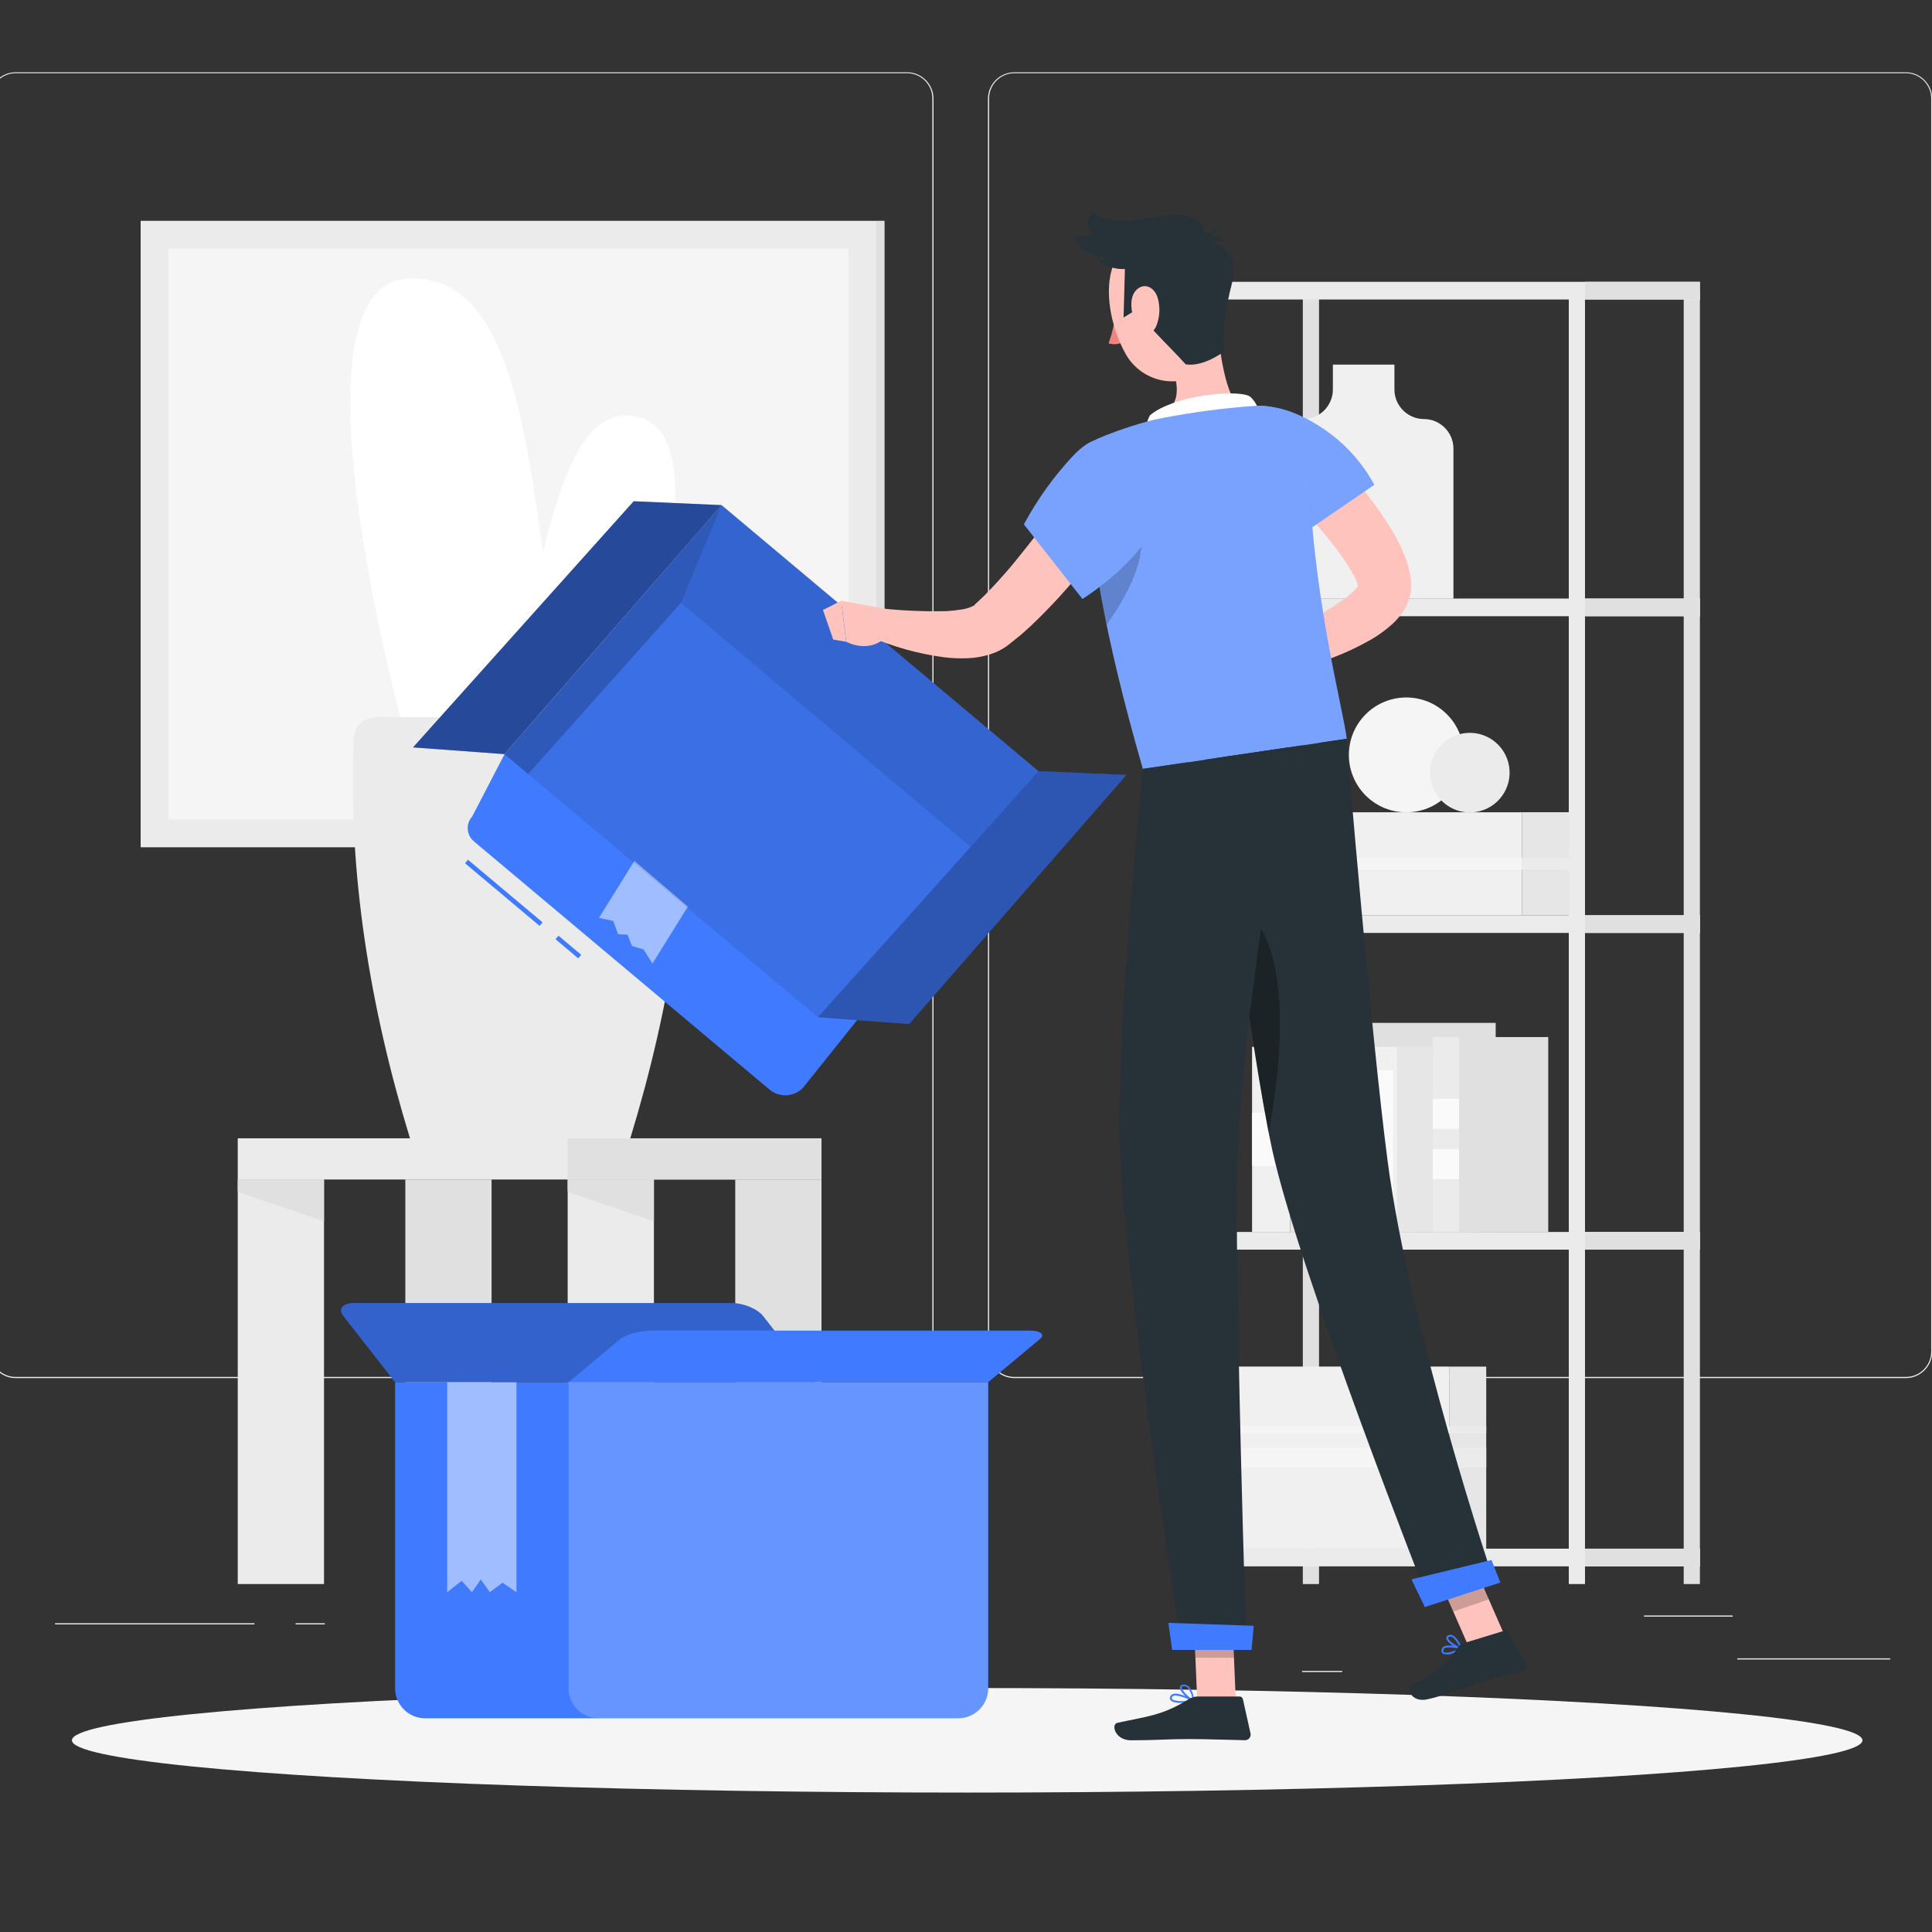 <?xml version="1.0" encoding="UTF-8" standalone="no"?>
<!DOCTYPE svg PUBLIC "-//W3C//DTD SVG 1.1//EN" "http://www.w3.org/Graphics/SVG/1.1/DTD/svg11.dtd">
<svg width="100%" height="100%" viewBox="0 0 500 500" version="1.1" xmlns="http://www.w3.org/2000/svg" xmlns:xlink="http://www.w3.org/1999/xlink" xml:space="preserve" xmlns:serif="http://www.serif.com/" style="fill-rule:evenodd;clip-rule:evenodd;stroke-miterlimit:10;">
    <rect x="0" y="0" width="500" height="500" fill="#333333" stroke="none"/>
    <g id="freepik--background-complete--inject-5" transform="matrix(1.195,0,0,1.195,-48.446,-47.019)">
        <rect x="416.78" y="398.49" width="33.12" height="0.25" style="fill:rgb(235,235,235);"/>
        <rect x="322.53" y="401.21" width="8.69" height="0.25" style="fill:rgb(235,235,235);"/>
        <rect x="396.59" y="389.21" width="19.19" height="0.25" style="fill:rgb(235,235,235);"/>
        <rect x="52.46" y="390.89" width="43.19" height="0.25" style="fill:rgb(235,235,235);"/>
        <rect x="104.56" y="390.89" width="6.33" height="0.25" style="fill:rgb(235,235,235);"/>
        <rect x="131.47" y="395.11" width="93.68" height="0.25" style="fill:rgb(235,235,235);"/>
        <path d="M237,337.8L43.91,337.8C40.781,337.795 38.21,335.219 38.21,332.09L38.21,60.66C38.237,57.55 40.8,55.005 43.91,55L237,55C240.132,55 242.71,57.578 242.71,60.71L242.71,332.09C242.71,335.222 240.132,337.8 237,337.8ZM43.91,55.2C40.919,55.205 38.46,57.669 38.46,60.66L38.46,332.09C38.46,335.081 40.919,337.545 43.91,337.55L237,337.55C239.993,337.545 242.455,335.083 242.46,332.09L242.46,60.66C242.455,57.667 239.993,55.205 237,55.2L43.91,55.2Z" style="fill:rgb(235,235,235);fill-rule:nonzero;"/>
        <path d="M453.31,337.8L260.21,337.8C257.08,337.795 254.505,335.22 254.5,332.09L254.5,60.66C254.533,57.549 257.098,55.005 260.21,55L453.31,55C456.416,55.011 458.973,57.554 459,60.66L459,332.09C459,335.215 456.435,337.789 453.31,337.8ZM260.21,55.2C257.217,55.205 254.755,57.667 254.75,60.66L254.75,332.09C254.755,335.083 257.217,337.545 260.21,337.55L453.31,337.55C456.303,337.545 458.765,335.083 458.77,332.09L458.77,60.66C458.765,57.667 456.303,55.205 453.31,55.2L260.21,55.2Z" style="fill:rgb(235,235,235);fill-rule:nonzero;"/>
        <rect x="92.03" y="285.87" width="126.42" height="8.92" style="fill:rgb(235,235,235);"/>
        <rect x="163.48" y="285.87" width="54.97" height="8.92" style="fill:rgb(224,224,224);"/>
        <rect x="92.03" y="294.79" width="18.68" height="87.61" style="fill:rgb(235,235,235);"/>
        <path d="M110.71,303.83L92.03,297.47L92.03,294.79L110.71,294.79L110.71,303.83Z" style="fill:rgb(224,224,224);fill-rule:nonzero;"/>
        <rect x="199.77" y="294.79" width="18.68" height="87.61" style="fill:rgb(224,224,224);"/>
        <rect x="163.48" y="294.79" width="18.68" height="87.61" style="fill:rgb(235,235,235);"/>
        <path d="M182.15,303.83L163.48,297.47L163.48,294.79L182.15,294.79L182.15,303.83Z" style="fill:rgb(224,224,224);fill-rule:nonzero;"/>
        <rect x="128.32" y="294.79" width="18.68" height="87.61" style="fill:rgb(224,224,224);"/>
        <rect x="71" y="87.17" width="159.33" height="135.67" style="fill:rgb(235,235,235);"/>
        <g transform="matrix(-1,-7.65714e-16,7.65714e-16,-1,462.44,310)">
            <rect x="230.33" y="87.17" width="1.78" height="135.67" style="fill:rgb(224,224,224);"/>
        </g>
        <g transform="matrix(-3.82857e-16,1,-1,-3.82857e-16,305.67,4.33)">
            <rect x="88.83" y="81.33" width="123.67" height="147.33" style="fill:rgb(245,245,245);"/>
        </g>
        <path d="M148.89,198.06C157.89,168.06 160.39,123.81 179.53,129.91C198.67,136.01 173.6,201.44 173.6,201.44L148.89,198.06Z" style="fill:white;fill-rule:nonzero;"/>
        <path d="M164.35,199.55C155.19,156.07 157.5,98.35 129.04,99.67C100.58,100.99 129.04,201.44 129.04,201.44L164.35,199.55Z" style="fill:white;fill-rule:nonzero;"/>
        <path d="M184.46,194.67L122.15,194.67C119.522,194.586 117.279,196.653 117.15,199.28C115.88,227.98 120.58,257.28 129.33,285.87L177.04,285.87C185.79,257.23 190.49,227.98 189.22,199.28C189.119,196.734 187.008,194.689 184.46,194.67Z" style="fill:rgb(235,235,235);fill-rule:nonzero;"/>
        <rect x="322.69" y="102.3" width="3.51" height="280.1" style="fill:rgb(224,224,224);"/>
        <rect x="405.18" y="102.3" width="3.51" height="280.1" style="fill:rgb(224,224,224);"/>
        <rect x="297.8" y="102.3" width="3.51" height="280.1" style="fill:rgb(235,235,235);"/>
        <rect x="380.29" y="102.3" width="3.51" height="280.1" style="fill:rgb(235,235,235);"/>
        <rect x="297.8" y="100.38" width="110.89" height="3.83" style="fill:rgb(235,235,235);"/>
        <rect x="297.8" y="168.97" width="110.89" height="3.83" style="fill:rgb(235,235,235);"/>
        <rect x="297.8" y="237.56" width="110.89" height="3.83" style="fill:rgb(235,235,235);"/>
        <rect x="297.8" y="306.15" width="110.89" height="3.83" style="fill:rgb(235,235,235);"/>
        <rect x="297.8" y="374.74" width="110.89" height="3.83" style="fill:rgb(235,235,235);"/>
        <rect x="383.8" y="100.38" width="24.89" height="3.83" style="fill:rgb(224,224,224);"/>
        <rect x="383.8" y="168.97" width="24.89" height="3.83" style="fill:rgb(224,224,224);"/>
        <rect x="383.8" y="237.56" width="24.89" height="3.83" style="fill:rgb(224,224,224);"/>
        <rect x="383.8" y="306.15" width="24.89" height="3.83" style="fill:rgb(224,224,224);"/>
        <rect x="383.8" y="374.74" width="24.89" height="3.83" style="fill:rgb(224,224,224);"/>
        <path d="M342.53,123.71L342.53,118.31L329.2,118.31L329.2,123.71C329.2,127.212 326.322,130.095 322.82,130.1C319.318,130.1 316.435,132.978 316.43,136.48L316.43,169L355.31,169L355.31,136.48C355.305,132.978 352.422,130.1 348.92,130.1C345.415,130.1 342.53,127.215 342.53,123.71Z" style="fill:rgb(240,240,240);fill-rule:nonzero;"/>
        <rect x="311.7" y="215.26" width="58.42" height="22.31" style="fill:rgb(240,240,240);"/>
        <g transform="matrix(-1,-7.65714e-16,7.65714e-16,-1,750.41,452.82)">
            <rect x="370.12" y="215.26" width="10.17" height="22.31" style="fill:rgb(230,230,230);"/>
        </g>
        <g transform="matrix(-1,-7.65714e-16,7.65714e-16,-1,750.41,452.82)">
            <rect x="370.12" y="225.18" width="10.17" height="2.46" style="fill:rgb(235,235,235);"/>
        </g>
        <rect x="311.7" y="225.18" width="58.42" height="2.46" style="fill:rgb(245,245,245);"/>
        <rect x="308.84" y="335.3" width="45.63" height="39.44" style="fill:rgb(240,240,240);"/>
        <g transform="matrix(-1,-7.65714e-16,7.65714e-16,-1,716.88,710.05)">
            <rect x="354.47" y="335.3" width="7.94" height="39.44" style="fill:rgb(230,230,230);"/>
        </g>
        <g transform="matrix(-1,-7.65714e-16,7.65714e-16,-1,716.88,710.05)">
            <rect x="354.47" y="352.85" width="7.94" height="4.35" style="fill:rgb(235,235,235);"/>
        </g>
        <rect x="308.84" y="352.85" width="45.63" height="4.35" style="fill:rgb(245,245,245);"/>
        <g transform="matrix(-1,-7.65714e-16,7.65714e-16,-1,716.88,698.05)">
            <rect x="354.47" y="348.25" width="7.94" height="1.55" style="fill:rgb(235,235,235);"/>
        </g>
        <rect x="308.84" y="348.25" width="45.63" height="1.55" style="fill:rgb(245,245,245);"/>
        <rect x="311.7" y="266.05" width="8.26" height="40.1" style="fill:rgb(240,240,240);"/>
        <rect x="311.7" y="280.34" width="8.26" height="11.52" style="fill:rgb(250,250,250);"/>
        <g transform="matrix(-1,-7.65714e-16,7.65714e-16,-1,668.03,572.21)">
            <rect x="319.97" y="266.05" width="28.1" height="40.1" style="fill:rgb(230,230,230);"/>
        </g>
        <rect x="323.39" y="260.87" width="9.33" height="45.28" style="fill:rgb(235,235,235);"/>
        <rect x="323.39" y="275.26" width="9.33" height="6.97" style="fill:rgb(250,250,250);"/>
        <rect x="323.39" y="286.9" width="9.33" height="6.97" style="fill:rgb(250,250,250);"/>
        <g transform="matrix(-1,-7.65714e-16,7.65714e-16,-1,697.18,567.02)">
            <rect x="332.72" y="260.87" width="31.73" height="45.28" style="fill:rgb(224,224,224);"/>
        </g>
        <rect x="338.08" y="266.05" width="5.03" height="40.1" style="fill:rgb(240,240,240);"/>
        <rect x="338.94" y="271.13" width="3.3" height="29.94" style="fill:rgb(250,250,250);"/>
        <g transform="matrix(-1,-7.65714e-16,7.65714e-16,-1,703.3,572.21)">
            <rect x="343.11" y="266.05" width="17.09" height="40.1" style="fill:rgb(230,230,230);"/>
        </g>
        <rect x="350.86" y="263.94" width="5.68" height="42.21" style="fill:rgb(235,235,235);"/>
        <rect x="350.86" y="277.35" width="5.68" height="6.5" style="fill:rgb(250,250,250);"/>
        <rect x="350.86" y="288.21" width="5.68" height="6.5" style="fill:rgb(250,250,250);"/>
        <g transform="matrix(-1,-7.65714e-16,7.65714e-16,-1,732.38,570.09)">
            <rect x="356.54" y="263.94" width="19.3" height="42.21" style="fill:rgb(224,224,224);"/>
        </g>
        <g transform="matrix(0.707,-0.707,0.707,0.707,-42.32,303.47)">
            <circle cx="345.16" cy="202.82" r="12.44" style="fill:rgb(245,245,245);"/>
        </g>
        <g transform="matrix(0.987,-0.16,0.16,0.987,-28.46,60.16)">
            <circle cx="358.92" cy="206.63" r="8.62" style="fill:rgb(235,235,235);"/>
        </g>
    </g>
    <g id="freepik--path--inject-5" transform="matrix(1.195,0,0,1.195,-48.446,-47.019)">
        <ellipse cx="250" cy="416.24" rx="193.89" ry="11.32" style="fill:rgb(245,245,245);"/>
    </g>
    <g id="freepik--Box--inject-5" transform="matrix(1.195,0,0,1.195,-48.446,-47.019)">
        <path d="M126.11,338.69L254.55,338.69L254.55,405C254.55,408.549 251.629,411.47 248.08,411.47L132.58,411.47C129.031,411.47 126.11,408.549 126.11,405L126.11,338.69Z" style="fill:rgb(64,123,255);fill-rule:nonzero;"/>
        <path d="M126.11,338.69L217,338.69L205.82,324.38C204.59,322.81 201.55,321.54 199.02,321.54L117.28,321.54C114.76,321.54 113.7,322.81 114.93,324.38L126.11,338.69Z" style="fill:rgb(64,123,255);fill-rule:nonzero;"/>
        <path d="M126.11,338.69L217,338.69L205.82,324.38C204.59,322.81 201.55,321.54 199.02,321.54L117.28,321.54C114.76,321.54 113.7,322.81 114.93,324.38L126.11,338.69Z" style="fill-opacity:0.2;fill-rule:nonzero;"/>
        <path d="M254.55,338.69L163.67,338.69L174.85,329.36C176.08,328.36 179.12,327.51 181.65,327.51L263.38,327.51C265.91,327.51 266.96,328.34 265.73,329.36L254.55,338.69Z" style="fill:rgb(64,123,255);fill-rule:nonzero;"/>
        <path d="M163.67,338.69L254.55,338.69L254.55,405C254.55,408.549 251.629,411.47 248.08,411.47L170.14,411.47C166.591,411.47 163.67,408.549 163.67,405L163.67,338.69Z" style="fill:white;fill-opacity:0.2;fill-rule:nonzero;"/>
        <path d="M137.39,338.69L137.39,384.17L140.53,381.69L142.74,384.17L144.66,381.41L146.63,384.17L149.37,382.1L152.39,384.17L152.39,338.69L137.39,338.69Z" style="fill:white;fill-opacity:0.5;fill-rule:nonzero;"/>
    </g>
    <g id="freepik--Character--inject-5" transform="matrix(1.195,0,0,1.195,-48.446,-47.019)">
        <path d="M157.72,239.48L141.57,225.92" style="fill:none;fill-rule:nonzero;stroke:rgb(64,123,255);stroke-width:1px;"/>
        <path d="M166.09,246.51L161.17,242.37" style="fill:none;fill-rule:nonzero;stroke:rgb(64,123,255);stroke-width:1px;"/>
        <path d="M214.47,274.89L267.75,208.3L196.81,148.74L149.81,202.67L142.81,216.16C142.182,216.852 141.834,217.753 141.834,218.687C141.834,219.844 142.368,220.938 143.28,221.65L207.28,275.39C209.427,277.12 212.583,276.9 214.47,274.89Z" style="fill:rgb(64,123,255);fill-rule:nonzero;"/>
        <path d="M177.93,225.78L170.26,238.13L173.35,238.8L174.4,241.66L176.45,241.78L177.4,244.23L179.91,244.96L181.84,248.03L189.51,235.68L177.93,225.78Z" style="fill:white;fill-opacity:0.5;fill-rule:nonzero;"/>
        <path d="M265.43,206.35L217.65,259.65L149.78,202.67L196.81,148.74L265.43,206.35Z" style="fill-opacity:0.1;fill-rule:nonzero;"/>
        <path d="M265.43,206.35L217.65,259.65L237.43,261.11L284.47,207.18L265.43,206.35Z" style="fill:rgb(64,123,255);fill-rule:nonzero;"/>
        <path d="M265.43,206.35L217.65,259.65L237.43,261.11L284.47,207.18L265.43,206.35Z" style="fill-opacity:0.3;fill-rule:nonzero;"/>
        <path d="M177.78,147.9L129.99,201.21L149.78,202.67L196.81,148.74L177.78,147.9Z" style="fill:rgb(64,123,255);fill-rule:nonzero;"/>
        <path d="M177.78,147.9L129.99,201.21L149.78,202.67L196.81,148.74L177.78,147.9Z" style="fill-opacity:0.4;fill-rule:nonzero;"/>
        <path d="M250.72,222.76L265.43,206.35L196.81,148.74L188.03,169.9L250.72,222.76Z" style="fill-opacity:0.1;fill-rule:nonzero;"/>
        <path d="M149.78,202.67L196.81,148.74L188.03,169.9L154.91,206.98L149.78,202.67Z" style="fill-opacity:0.2;fill-rule:nonzero;"/>
        <path d="M282,106C282.19,106.64 282,107.27 281.58,107.39C281.16,107.51 280.67,107.09 280.48,106.45C280.29,105.81 280.48,105.18 280.9,105.05C281.32,104.92 281.82,105.36 282,106Z" style="fill:rgb(38,50,56);fill-rule:nonzero;"/>
        <path d="M282.07,107.26C281.881,109.46 281.39,111.624 280.61,113.69C281.692,114.065 282.885,113.944 283.87,113.36L282.07,107.26Z" style="fill:rgb(237,132,126);fill-rule:nonzero;"/>
        <path d="M283.33,101.73C283.415,101.681 283.479,101.603 283.51,101.51C283.527,101.466 283.536,101.419 283.536,101.372C283.536,101.207 283.428,101.06 283.27,101.01C282.082,100.555 280.744,100.708 279.69,101.42C279.616,101.495 279.575,101.596 279.575,101.701C279.575,101.92 279.755,102.101 279.975,102.101C280.043,102.101 280.11,102.083 280.17,102.05C281.012,101.498 282.071,101.386 283.01,101.75C283.115,101.788 283.231,101.781 283.33,101.73Z" style="fill:rgb(38,50,56);fill-rule:nonzero;"/>
        <path d="M304.24,110.28C304.68,115.58 305.99,125.28 309.12,127.52C309.12,127.52 308.38,133.89 297.12,135.52C284.78,137.34 290.32,130.26 290.32,130.26C296.81,127.66 295.9,122.69 294.04,118.17L298.8,112.71C300.63,110.69 304,107.57 304.24,110.28Z" style="fill:rgb(255,195,189);fill-rule:nonzero;"/>
        <path d="M313.15,130.11C314.15,129.2 312.15,125.56 310.92,125.05C307.7,123.7 294.53,125.05 289.58,129.3C288.749,130.723 288.605,132.449 289.19,133.99L313.15,130.11Z" style="fill:white;fill-rule:nonzero;"/>
        <path d="M355.09,397.41C354.433,397.709 353.683,397.731 353.01,397.47C352.741,397.257 352.632,396.896 352.74,396.57C352.794,396.305 352.962,396.078 353.2,395.95C354.28,395.32 356.95,396.15 357.06,396.19C357.135,396.21 357.19,396.273 357.2,396.35C357.211,396.431 357.171,396.51 357.1,396.55C356.461,396.904 355.787,397.192 355.09,397.41ZM353.63,396.19L353.4,396.29C353.262,396.365 353.163,396.497 353.13,396.65C353.06,397.01 353.2,397.12 353.24,397.15C353.72,397.49 355.35,397 356.48,396.43C355.559,396.141 354.586,396.059 353.63,396.19Z" style="fill:rgb(64,123,255);fill-rule:nonzero;"/>
        <path d="M357.06,396.56C357.027,396.57 356.993,396.57 356.96,396.56C355.96,396.36 353.87,395.11 353.76,394.17C353.728,393.866 353.917,393.579 354.21,393.49C354.49,393.365 354.81,393.365 355.09,393.49C356.25,393.97 357.15,396.21 357.18,396.3C357.22,396.36 357.22,396.44 357.18,396.5C357.152,396.538 357.107,396.56 357.06,396.56ZM354.46,393.83C354.431,393.821 354.399,393.821 354.37,393.83C354.14,393.93 354.15,394.05 354.16,394.1C354.22,394.66 355.64,395.67 356.65,396.04C356.35,395.39 355.65,394.13 354.94,393.83C354.786,393.771 354.614,393.771 354.46,393.83Z" style="fill:rgb(64,123,255);fill-rule:nonzero;"/>
        <path d="M296.48,408.15C295.41,408.15 294.38,408 294.03,407.52C293.847,407.263 293.847,406.917 294.03,406.66C294.165,406.426 294.388,406.257 294.65,406.19C296.04,405.82 298.96,407.48 299.08,407.55C299.146,407.582 299.188,407.648 299.188,407.721C299.188,407.817 299.115,407.899 299.02,407.91C298.182,408.066 297.332,408.147 296.48,408.15ZM295.16,406.53C295.031,406.525 294.903,406.542 294.78,406.58C294.62,406.616 294.48,406.713 294.39,406.85C294.25,407.1 294.3,407.22 294.39,407.29C294.78,407.83 296.89,407.84 298.39,407.62C297.394,407.051 296.297,406.681 295.16,406.53Z" style="fill:rgb(64,123,255);fill-rule:nonzero;"/>
        <path d="M299,407.92L298.92,407.92C297.92,407.47 295.92,405.66 296.07,404.72C296.07,404.5 296.27,404.22 296.81,404.17C297.205,404.126 297.6,404.249 297.9,404.51C298.97,405.38 299.19,407.63 299.2,407.72C299.211,407.79 299.18,407.861 299.12,407.9C299.083,407.92 299.041,407.927 299,407.92ZM297,404.54L296.88,404.54C296.52,404.54 296.5,404.72 296.49,404.76C296.4,405.33 297.76,406.76 298.78,407.37C298.693,406.416 298.308,405.513 297.68,404.79C297.493,404.625 297.25,404.535 297,404.54Z" style="fill:rgb(64,123,255);fill-rule:nonzero;"/>
        <path d="M308.18,407.72L299.83,407.72L299,388.4L307.35,388.4L308.18,407.72Z" style="fill:rgb(255,195,189);fill-rule:nonzero;"/>
        <path d="M366.83,394.53L359.14,397.18L351.16,378.97L358.85,376.32L366.83,394.53Z" style="fill:rgb(255,195,189);fill-rule:nonzero;"/>
        <path d="M357.31,395.27L366.31,392.52C366.637,392.42 366.992,392.562 367.16,392.86L370.91,399.46C371.012,399.643 371.066,399.849 371.066,400.059C371.066,400.604 370.703,401.087 370.18,401.24C367.03,402.15 365.46,402.43 361.52,403.64C359.09,404.38 352.97,406.7 349.52,407.39C346.07,408.08 344.96,404.78 346.3,404.19C352.3,401.54 354.76,398.53 356.19,396.19C356.439,395.758 356.838,395.431 357.31,395.27Z" style="fill:rgb(38,50,56);fill-rule:nonzero;"/>
        <path d="M299.89,406.75L309,406.75C309.338,406.755 309.632,406.991 309.71,407.32L311.36,414.74C311.38,414.829 311.391,414.919 311.391,415.01C311.391,415.674 310.844,416.22 310.181,416.22C310.174,416.22 310.167,416.22 310.16,416.22C306.87,416.17 302.16,415.97 297.99,415.97C293.16,415.97 291.13,416.24 285.46,416.24C282.04,416.24 281.09,412.78 282.52,412.46C289.05,411.03 292.24,410.88 297.88,407.4C298.478,407.004 299.173,406.779 299.89,406.75Z" style="fill:rgb(38,50,56);fill-rule:nonzero;"/>
        <path d="M324.14,132.84C326.57,135.07 328.67,137.3 330.85,139.63C333.03,141.96 335.05,144.37 337.01,146.94C339.057,149.551 340.915,152.305 342.57,155.18C343.474,156.765 344.257,158.416 344.91,160.12C345.08,160.59 345.25,161.04 345.39,161.55C345.554,162.066 345.691,162.59 345.8,163.12L345.97,163.95L346.09,164.87C346.202,165.713 346.202,166.567 346.09,167.41C345.86,169.001 345.272,170.519 344.37,171.85C343.712,172.822 342.939,173.711 342.07,174.5C340.672,175.768 339.144,176.884 337.51,177.83C334.633,179.476 331.622,180.878 328.51,182.02C322.607,184.211 316.524,185.884 310.33,187.02L308.58,181.02C314.01,178.67 319.51,176.13 324.58,173.42C327.048,172.125 329.424,170.662 331.69,169.04C332.634,168.369 333.502,167.598 334.28,166.74C334.516,166.486 334.715,166.2 334.87,165.89C334.95,165.72 334.87,165.74 334.77,166.1C334.7,166.77 334.71,166.25 334.55,165.89C334.5,165.72 334.41,165.49 334.32,165.27C334.23,165.05 334.12,164.8 334.01,164.56C333.468,163.469 332.864,162.411 332.2,161.39C330.655,159.097 328.986,156.89 327.2,154.78C325.36,152.6 323.42,150.43 321.43,148.3C319.44,146.17 317.35,144.02 315.43,142.04L324.14,132.84Z" style="fill:rgb(255,195,189);fill-rule:nonzero;"/>
        <path d="M310.87,180.07L303,182.45L308.06,190.77C308.06,190.77 312.71,188.85 313.74,184.9L310.87,180.07Z" style="fill:rgb(255,195,189);fill-rule:nonzero;"/>
        <path d="M299.82,185.4L302.92,192.26L308.01,190.78L302.95,182.45L299.82,185.4Z" style="fill:rgb(255,195,189);fill-rule:nonzero;"/>
        <path d="M305.7,135.1C304.95,143.1 321.87,155.48 321.87,155.48L338.16,144.33C335.331,139.113 331.196,134.719 326.16,131.58C316.82,125.6 306.64,125.16 305.7,135.1Z" style="fill:rgb(64,123,255);fill-rule:nonzero;"/>
        <path d="M305.7,135.1C304.95,143.1 321.87,155.48 321.87,155.48L338.16,144.33C335.331,139.113 331.196,134.719 326.16,131.58C316.82,125.6 306.64,125.16 305.7,135.1Z" style="fill:white;fill-opacity:0.3;fill-rule:nonzero;"/>
        <path d="M278,134.46C278,134.46 270.69,145.68 288.05,205.86L332.19,199.34C331.57,193.24 324.19,166.63 323.94,137.54C323.899,131.864 319.217,127.216 313.54,127.216C313.36,127.216 313.18,127.221 313,127.23C311.72,127.3 310.4,127.39 309.09,127.52C302.789,128.082 296.525,129.007 290.33,130.29C286.119,131.361 281.997,132.756 278,134.46Z" style="fill:rgb(64,123,255);fill-rule:nonzero;"/>
        <path d="M278,134.46C278,134.46 270.69,145.68 288.05,205.86L332.19,199.34C331.57,193.24 324.19,166.63 323.94,137.54C323.899,131.864 319.217,127.216 313.54,127.216C313.36,127.216 313.18,127.221 313,127.23C311.72,127.3 310.4,127.39 309.09,127.52C302.789,128.082 296.525,129.007 290.33,130.29C286.119,131.361 281.997,132.756 278,134.46Z" style="fill:white;fill-opacity:0.3;fill-rule:nonzero;"/>
        <path d="M276.92,153.8L277.07,153.63L287.45,154.55C289.03,161.25 283.25,170.39 280.2,174.63C278.732,167.751 277.637,160.797 276.92,153.8Z" style="fill-opacity:0.2;fill-rule:nonzero;"/>
        <path d="M299,388.41L299.43,398.37L307.78,398.37L307.35,388.41L299,388.41Z" style="fill-opacity:0.2;fill-rule:nonzero;"/>
        <path d="M358.85,376.32L351.16,378.97L355.28,388.36L362.97,385.71L358.85,376.32Z" style="fill-opacity:0.2;fill-rule:nonzero;"/>
        <path d="M303.15,98.32C304.99,106.39 306.47,111.02 303.66,116.32C299.44,124.21 288.58,123.45 284.37,116.09C280.58,109.46 278.2,97.38 285.04,91.94C287.046,90.33 289.542,89.451 292.115,89.451C297.4,89.451 302.013,93.159 303.15,98.32Z" style="fill:rgb(255,195,189);fill-rule:nonzero;"/>
        <path d="M286.94,106.23L283.87,108.11L284.16,97.61C282.181,97.695 280.227,97.129 278.6,96C279.71,94.94 296.99,88.89 302.38,89.94C302.94,89.71 303.62,88.67 303.62,88.67C303.62,88.67 303.83,89.98 302.92,90.48C303.58,90.35 305.23,90.67 305.69,91.64C304.933,91.433 304.129,91.479 303.4,91.77C302.671,92.061 309.4,92.68 307.27,101C304.88,110.17 305.67,115.44 305.67,115.44C305.67,115.44 301.21,118.89 297.33,118.25C293.19,113.69 287.21,108.21 286.94,106.23Z" style="fill:rgb(38,50,56);fill-rule:nonzero;"/>
        <path d="M281.06,95.17C276.19,95.17 274.44,92.79 273.19,90.79C276.69,90.42 283.98,88.17 289.39,87.79C294.8,87.41 300.73,88.42 298.94,90.79C297.15,93.16 281.06,95.17 281.06,95.17Z" style="fill:rgb(38,50,56);fill-rule:nonzero;"/>
        <path d="M282.13,93C278.13,92.44 274.23,88.67 277.23,85.06C278.34,87.71 285.83,87.4 291.15,86.29C298.15,84.83 303,87.19 300.52,91.96C299.16,94.57 282.13,93 282.13,93Z" style="fill:rgb(38,50,56);fill-rule:nonzero;"/>
        <path d="M291.26,103.84C291.832,105.814 291.741,107.923 291,109.84C290,112.35 287.78,111.84 286.62,109.67C285.62,107.67 284.86,104.04 286.56,102.23C288.26,100.42 290.54,101.47 291.26,103.84Z" style="fill:rgb(255,195,189);fill-rule:nonzero;"/>
        <path d="M303.71,203.55C303.71,203.55 310.87,264.5 316.07,288.38C321.76,314.54 349.83,385.86 349.83,385.86L363.83,381.02C363.83,381.02 345.83,327.32 341.05,290.75C337.38,262.67 332.15,199.34 332.15,199.34L303.71,203.55Z" style="fill:rgb(38,50,56);fill-rule:nonzero;"/>
        <path d="M346.25,381.38C346.18,381.38 349.12,387.38 349.12,387.38L365.47,382.07L363.55,377.19L346.25,381.38Z" style="fill:rgb(64,123,255);fill-rule:nonzero;"/>
        <path d="M307.66,234.82C309.9,251.76 312.77,271.82 315.29,284.63C319,265 319.87,240.21 307.66,234.82Z" style="fill-opacity:0.3;fill-rule:nonzero;"/>
        <path d="M288.05,205.86C288.05,205.86 282.11,263.12 283.05,288.56C283.99,315.02 296.35,396.44 296.35,396.44L310.48,396.44C310.48,396.44 307.88,316.56 308.48,290.58C309.17,262.25 319.79,201.17 319.79,201.17L288.05,205.86Z" style="fill:rgb(38,50,56);fill-rule:nonzero;"/>
        <path d="M293.6,390.81C293.54,390.81 294.4,396.67 294.4,396.67L311.59,396.67L312.06,391.44L293.6,390.81Z" style="fill:rgb(64,123,255);fill-rule:nonzero;"/>
        <path d="M285.31,148.52C283.75,151 282.17,153.23 280.53,155.52C278.89,157.81 277.17,160.02 275.42,162.22C271.853,166.683 267.987,170.899 263.85,174.84C262.73,175.84 261.7,176.84 260.49,177.75L259.61,178.46L259.17,178.81C259.01,178.94 258.94,179.01 258.61,179.25C257.619,179.957 256.531,180.516 255.38,180.91C253.597,181.519 251.733,181.856 249.85,181.91C248.257,181.963 246.662,181.893 245.08,181.7C239.296,180.942 233.654,179.345 228.33,176.96L230.06,170.96C235.176,171.567 240.329,171.814 245.48,171.7C246.619,171.64 247.754,171.517 248.88,171.33C249.728,171.206 250.552,170.95 251.32,170.57C251.56,170.44 251.69,170.31 251.66,170.28C251.63,170.25 251.79,170.15 251.88,170.06L252.22,169.75L252.89,169.12C253.79,168.32 254.64,167.35 255.52,166.47C257.25,164.61 258.97,162.7 260.6,160.67C262.23,158.64 263.88,156.6 265.48,154.5C267.08,152.4 268.63,150.27 270.19,148.14C271.75,146.01 273.27,143.77 274.71,141.7L285.31,148.52Z" style="fill:rgb(255,195,189);fill-rule:nonzero;"/>
        <path d="M291.12,145.87C294.48,156.87 274.97,169.06 274.97,169.06L262.29,152.91C265.148,147.585 268.677,142.648 272.79,138.22C281.42,128.83 288.56,137.5 291.12,145.87Z" style="fill:rgb(64,123,255);fill-rule:nonzero;"/>
        <path d="M291.12,145.87C294.48,156.87 274.97,169.06 274.97,169.06L262.29,152.91C265.148,147.585 268.677,142.648 272.79,138.22C281.42,128.83 288.56,137.5 291.12,145.87Z" style="fill:white;fill-opacity:0.3;fill-rule:nonzero;"/>
        <path d="M233,171.33L222.73,169.45L223.81,178.33C223.81,178.33 229.15,181.33 233.02,176.64L233,171.33Z" style="fill:rgb(255,195,189);fill-rule:nonzero;"/>
        <path d="M218.77,171.45L220.99,177.86L223.79,178.33L222.71,169.45L218.77,171.45Z" style="fill:rgb(255,195,189);fill-rule:nonzero;"/>
    </g>
</svg>
